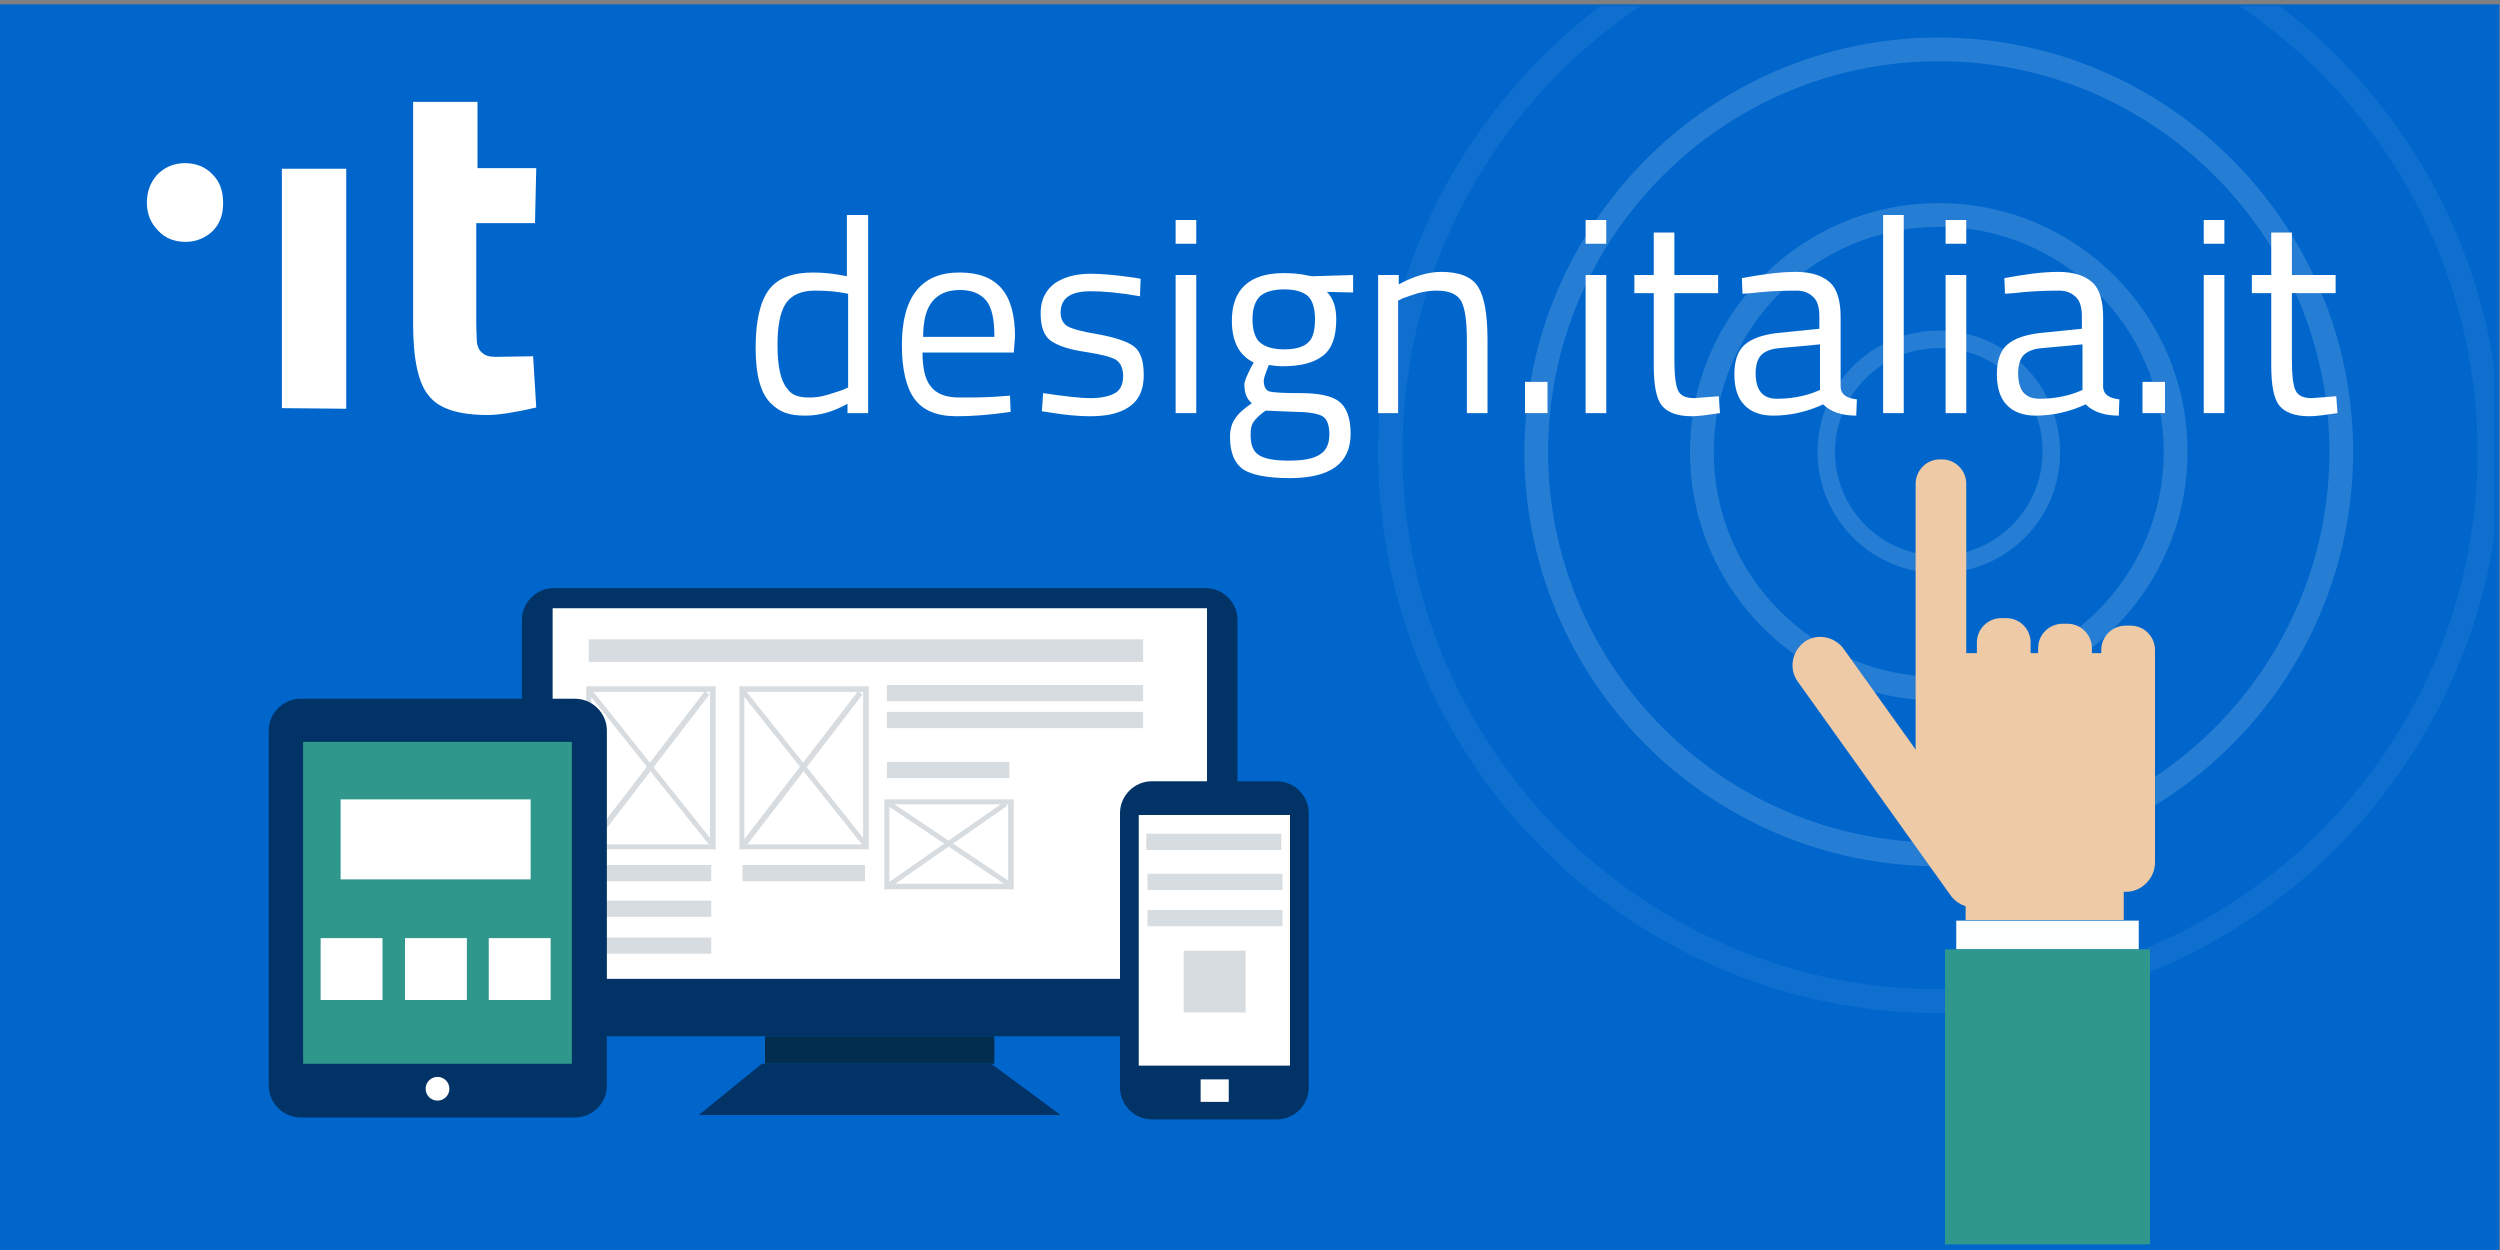 <?xml version="1.0" encoding="utf-8"?>
<!-- Generator: Adobe Illustrator 21.0.2, SVG Export Plug-In . SVG Version: 6.00 Build 0)  -->
<svg version="1.1" id="Livello_1" xmlns="http://www.w3.org/2000/svg" xmlns:xlink="http://www.w3.org/1999/xlink" x="0px" y="0px"
	 viewBox="0 0 400 200" style="enable-background:new 0 0 400 200;" xml:space="preserve">
<rect x="0" y="0" width="400" height="200" fill="#808080" stroke="none"/>
<style type="text/css">
	.st0{fill:#0066CC;}
	.st1{fill:#FFFFFF;}
	.st2{fill:#013366;}
	.st3{fill:#022D4F;}
	.st4{fill:#D7DCE0;}
	.st5{fill:#2F978B;}
	.st6{opacity:0.15;}
	.st7{opacity:0.4;}
	.st8{fill:none;}
	.st9{opacity:0.2;}
	.st10{fill:#EFCAA6;}
	.st11{fill:#FEFFFF;}
</style>
<g id="XMLID_1_">
	<rect y="0.7" class="st0" width="399.9" height="199.3"/>
</g>
<g id="XMLID_9_">
	<g>
		<g id="XMLID_75_">
			<path class="st1" d="M45.1,65.3V27h10.3v38.4L45.1,65.3L45.1,65.3z M85.6,35.7h-9.4v15.8c0,1.6,0.1,2.6,0.1,3.3
				c0.1,0.6,0.3,1.2,0.8,1.6c0.5,0.5,1.2,0.7,2.3,0.7l5.9-0.1l0.5,8.2c-3.4,0.8-6.1,1.2-7.8,1.2c-4.6,0-7.8-1-9.4-3.1
				c-1.7-2-2.5-5.9-2.5-11.5V16.3h10.3v10.6h9.4L85.6,35.7L85.6,35.7z M29.7,38.7c-1.8,0-3.3-0.6-4.4-1.8c-1.2-1.2-1.8-2.7-1.8-4.5
				c0-1.8,0.6-3.3,1.7-4.5c1.2-1.2,2.7-1.8,4.4-1.8s3.3,0.6,4.4,1.8c1.2,1.2,1.7,2.7,1.7,4.6c0,1.8-0.5,3.3-1.7,4.5
				C32.9,38,31.5,38.7,29.7,38.7z"/>
		</g>
	</g>
</g>
<g id="XMLID_2_">
	<g id="XMLID_30_">
		<g id="XMLID_26_">
			<path class="st2" d="M83.5,160.7V99.2c0-2.8,2.3-5.1,5.1-5.1h104.3c2.8,0,5.1,2.3,5.1,5.1v61.5c0,2.8-2.3,5.1-5.1,5.1H88.6
				C85.8,165.8,83.5,163.5,83.5,160.7z"/>
		</g>
		<g id="XMLID_25_">
			
				<rect x="111.1" y="74.6" transform="matrix(6.623928e-11 1 -1 6.623928e-11 267.721 -13.782)" class="st1" width="59.3" height="104.7"/>
		</g>
		<g id="XMLID_24_">
			<rect x="122.4" y="165.8" class="st3" width="36.7" height="4.4"/>
		</g>
		<g id="XMLID_28_">
			<polygon class="st2" points="169.7,178.4 111.8,178.4 121.9,170.2 158.6,170.2 			"/>
		</g>
	</g>
	<g id="XMLID_31_">
		<rect x="94.2" y="102.3" class="st4" width="88.7" height="3.6"/>
	</g>
	<g id="XMLID_32_">
		<path class="st4" d="M114.5,135.9H93.8v-26.1h20.7V135.9z M94.6,135.1h19v-24.4h-19V135.1z"/>
	</g>
	<g id="XMLID_48_">
		
			<rect x="88.1" y="122.8" transform="matrix(0.609 -0.793 0.793 0.609 -57.192 130.324)" class="st4" width="31.1" height="0.9"/>
	</g>
	<g id="XMLID_47_">
		
			<rect x="103.7" y="107.3" transform="matrix(0.782 -0.624 0.624 0.782 -53.907 91.765)" class="st4" width="0.8" height="31.1"/>
	</g>
	<g id="XMLID_62_">
		<path class="st4" d="M162.2,142.3h-20.7v-14.4h20.7V142.3z M142.3,141.4h19v-12.7h-19V141.4z"/>
	</g>
	<g id="XMLID_61_">
		
			<rect x="139.8" y="134.8" transform="matrix(0.821 -0.572 0.572 0.821 -50.143 110.778)" class="st4" width="23.1" height="0.8"/>
	</g>
	<g id="XMLID_60_">
		
			<rect x="151.4" y="123.4" transform="matrix(0.557 -0.831 0.831 0.557 -44.926 185.947)" class="st4" width="0.8" height="23.3"/>
	</g>
	<g id="XMLID_52_">
		<path class="st4" d="M139,135.9h-20.7v-26.1H139V135.9z M119.1,135.1h19v-24.4h-19V135.1z"/>
	</g>
	<g id="XMLID_51_">
		
			<rect x="112.6" y="122.8" transform="matrix(0.609 -0.793 0.793 0.609 -47.617 149.758)" class="st4" width="31.1" height="0.9"/>
	</g>
	<g id="XMLID_50_">
		
			<rect x="128.2" y="107.3" transform="matrix(0.782 -0.624 0.624 0.782 -48.556 107.053)" class="st4" width="0.8" height="31.1"/>
	</g>
	<g id="XMLID_49_">
		<rect x="94.2" y="138.4" class="st4" width="19.6" height="2.6"/>
	</g>
	<g id="XMLID_57_">
		<rect x="94.2" y="144.1" class="st4" width="19.6" height="2.6"/>
	</g>
	<g id="XMLID_58_">
		<rect x="94.2" y="150" class="st4" width="19.6" height="2.6"/>
	</g>
	<g id="XMLID_54_">
		<rect x="141.9" y="109.6" class="st4" width="41" height="2.6"/>
	</g>
	<g id="XMLID_55_">
		<rect x="141.9" y="113.9" class="st4" width="41" height="2.6"/>
	</g>
	<g id="XMLID_56_">
		<rect x="141.9" y="121.9" class="st4" width="19.6" height="2.6"/>
	</g>
	<g id="XMLID_59_">
		<rect x="118.8" y="138.4" class="st4" width="19.6" height="2.6"/>
	</g>
</g>
<g id="XMLID_71_">
	<g id="XMLID_29_">
		<g id="XMLID_19_">
			<path class="st2" d="M204.3,179.1h-20c-2.8,0-5.1-2.3-5.1-5.1v-43.9c0-2.8,2.3-5.1,5.1-5.1h20c2.8,0,5.1,2.3,5.1,5.1V174
				C209.4,176.8,207.1,179.1,204.3,179.1z"/>
		</g>
		<g id="XMLID_20_">
			<rect x="182.2" y="130.4" class="st1" width="24.2" height="40.1"/>
		</g>
		<g id="XMLID_21_">
			<rect x="192.1" y="172.7" class="st1" width="4.5" height="3.6"/>
		</g>
	</g>
	<g id="XMLID_67_">
		<rect x="183.4" y="133.4" class="st4" width="21.6" height="2.6"/>
	</g>
	<g id="XMLID_68_">
		<rect x="183.6" y="139.8" class="st4" width="21.6" height="2.6"/>
	</g>
	<g id="XMLID_69_">
		<rect x="183.6" y="145.6" class="st4" width="21.6" height="2.6"/>
	</g>
	<g id="XMLID_70_">
		<rect x="189.4" y="152.1" class="st4" width="9.9" height="9.9"/>
	</g>
</g>
<g id="XMLID_3_">
	<g id="XMLID_6_">
		<g id="XMLID_22_">
			<path class="st2" d="M92,178.8H48.1c-2.8,0-5.1-2.3-5.1-5.1v-56.8c0-2.8,2.3-5.1,5.1-5.1H92c2.8,0,5.1,2.3,5.1,5.1v56.8
				C97.1,176.5,94.8,178.8,92,178.8z"/>
		</g>
		<g id="XMLID_23_">
			<rect x="48.5" y="118.7" class="st5" width="43" height="51.5"/>
		</g>
		<g id="XMLID_27_">
			<circle class="st1" cx="70" cy="174.2" r="1.9"/>
		</g>
	</g>
	<g id="XMLID_53_">
		<rect x="54.5" y="127.9" class="st1" width="30.4" height="12.8"/>
	</g>
	<g id="XMLID_63_">
		<rect x="51.3" y="150.1" class="st1" width="9.9" height="9.9"/>
	</g>
	<g id="XMLID_65_">
		<rect x="64.8" y="150.1" class="st1" width="9.9" height="9.9"/>
	</g>
	<g id="XMLID_66_">
		<rect x="78.2" y="150.1" class="st1" width="9.9" height="9.9"/>
	</g>
</g>
<g id="XMLID_170_" class="st6">
	<g id="XMLID_39_">
		<path class="st1" d="M310.2,91.7c-10.7,0-19.4-8.7-19.4-19.4c0-10.7,8.7-19.4,19.4-19.4c10.7,0,19.4,8.7,19.4,19.4
			C329.7,83,321,91.7,310.2,91.7z M310.2,55.7c-9.2,0-16.6,7.5-16.6,16.6c0,9.2,7.5,16.6,16.6,16.6c9.2,0,16.6-7.5,16.6-16.6
			C326.9,63.1,319.4,55.7,310.2,55.7z"/>
	</g>
</g>
<g id="XMLID_325_" class="st6">
	<g id="XMLID_33_">
		<path class="st1" d="M310.2,138.6c-36.6,0-66.3-29.7-66.3-66.3C244,35.8,273.7,6,310.2,6s66.3,29.7,66.3,66.3
			C376.5,108.9,346.8,138.6,310.2,138.6z M310.2,9.8c-34.5,0-62.5,28.1-62.5,62.5s28.1,62.5,62.5,62.5s62.5-28.1,62.5-62.5
			S344.7,9.8,310.2,9.8z"/>
	</g>
</g>
<g class="st6">
	<g>
		<path class="st1" d="M310.2,112.1c21.9,0,39.8-17.8,39.8-39.8s-17.8-39.8-39.8-39.8c-21.9,0-39.8,17.8-39.8,39.8
			S288.3,112.1,310.2,112.1z M310.2,36.3c19.9,0,36,16.2,36,36s-16.2,36-36,36c-19.9,0-36-16.2-36-36S290.4,36.3,310.2,36.3z"/>
	</g>
	<g class="st7">
		<path class="st1" d="M220.5,72.3c0,49.5,40.3,89.8,89.8,89.8c44.9,0,82.3-33.2,88.8-76.4V58.9c-3.5-23.5-16.2-44.1-34.3-57.9h-6.4
			c22.9,15.5,38,41.7,38,71.3c0,47.4-38.6,86-86,86c-47.4,0-86-38.6-86-86c0-29.7,15.1-55.9,38-71.3h-6.4
			C234.4,17.4,220.5,43.3,220.5,72.3z"/>
	</g>
	<g class="st7">
		<path class="st8" d="M310.2,108.4c19.9,0,36-16.2,36-36s-16.2-36-36-36c-19.9,0-36,16.2-36,36S290.4,108.4,310.2,108.4z"/>
	</g>
	<g>
		<path class="st8" d="M399,58.9V1h-34.3C382.8,14.8,395.5,35.4,399,58.9z"/>
	</g>
	<g class="st9">
		<path class="st8" d="M224.2,72.3c0,47.4,38.6,86,86,86c47.4,0,86-38.6,86-86c0-29.7-15.1-55.9-38-71.3h-96
			C239.3,16.5,224.2,42.7,224.2,72.3z M310.2,32.5c21.9,0,39.8,17.8,39.8,39.8s-17.8,39.8-39.8,39.8c-21.9,0-39.8-17.8-39.8-39.8
			S288.3,32.5,310.2,32.5z"/>
	</g>
	<g>
		<path class="st8" d="M310.2,162.1c-49.5,0-89.8-40.3-89.8-89.8c0-29,13.9-54.9,35.3-71.3h-62.2v198H399V85.7
			C392.5,128.9,355.2,162.1,310.2,162.1z"/>
	</g>
</g>
<g>
	<g>
		<path class="st10" d="M310.7,131.7h-0.3c-2.1,0-3.9-1.7-3.9-3.9V77.4c0-2.1,1.7-3.9,3.9-3.9h0.3c2.1,0,3.9,1.7,3.9,3.9v50.5
			C314.5,130,312.8,131.7,310.7,131.7z"/>
		<path class="st10" d="M318.5,144.3l-0.1,0.1c-2,1.4-4.7,0.9-6.2-1l-24.6-34.4c-1.4-2-0.9-4.7,1-6.2l0.1-0.1c2-1.4,4.7-0.9,6.2,1
			l24.6,34.4C320.9,140.1,320.4,142.9,318.5,144.3z"/>
		<path class="st10" d="M340.1,142.7L340.1,142.7c-2.2,0-3.9-1.8-3.9-3.9v-34.8c0-2.2,1.8-3.9,3.9-3.9h0.8c2.2,0,3.9,1.8,3.9,3.9v34
			C344.8,140.5,342.7,142.7,340.1,142.7z"/>
		<path class="st10" d="M330.8,142.4h-0.8c-2.2,0-3.9-1.8-3.9-3.9v-34.8c0-2.2,1.8-3.9,3.9-3.9h0.8c2.2,0,3.9,1.8,3.9,3.9v34.8
			C334.7,140.6,332.9,142.4,330.8,142.4z"/>
		<path class="st10" d="M321,141.5h-0.8c-2.2,0-3.9-1.8-3.9-3.9v-34.8c0-2.2,1.8-3.9,3.9-3.9h0.8c2.2,0,3.9,1.8,3.9,3.9v34.8
			C324.9,139.7,323.1,141.5,321,141.5z"/>
		<path class="st10" d="M312.7,141h23.1c3.8,0,6.9-3.1,6.9-6.9v-29.6h-30V141z"/>
		<rect x="314.5" y="140.7" class="st10" width="25.3" height="6.5"/>
	</g>
	<rect x="313" y="147.3" class="st11" width="29.2" height="4.6"/>
	<rect x="311.2" y="151.9" class="st5" width="32.8" height="47.2"/>
</g>
<g>
	<g>
		<path class="st1" d="M138.9,34.4v31.7h-3.3v-1.5c-2.3,1.3-4.5,1.9-6.7,1.9c-1.2,0-2.2-0.1-3.1-0.4c-0.9-0.3-1.7-0.8-2.5-1.6
			c-1.6-1.6-2.4-4.5-2.4-8.8c0-4.3,0.7-7.4,2.1-9.3s3.8-2.8,7.1-2.8c1.7,0,3.5,0.2,5.4,0.6v-9.8H138.9z M127.4,63.3
			c0.5,0.2,1.2,0.3,2.1,0.3s1.8-0.1,2.8-0.4c1-0.3,1.9-0.6,2.5-0.8l0.9-0.4V47c-1.9-0.4-3.6-0.5-5.3-0.5c-2.2,0-3.8,0.7-4.7,2.1
			c-0.9,1.4-1.3,3.6-1.3,6.6c0,3.4,0.5,5.7,1.5,6.9C126.3,62.7,126.8,63.1,127.4,63.3z"/>
		<path class="st1" d="M160.3,63.4l1.3-0.1l0.1,2.6c-3.4,0.5-6.2,0.7-8.6,0.7c-3.2,0-5.4-0.9-6.8-2.8c-1.3-1.8-2-4.7-2-8.6
			c0-7.7,3.1-11.6,9.2-11.6c3,0,5.2,0.8,6.7,2.5c1.5,1.7,2.2,4.3,2.2,7.8l-0.2,2.5h-14.6c0,2.4,0.4,4.3,1.3,5.4
			c0.9,1.2,2.4,1.8,4.6,1.8C155.8,63.6,158,63.6,160.3,63.4z M159.1,53.8c0-2.7-0.4-4.6-1.3-5.7c-0.9-1.1-2.3-1.7-4.2-1.7
			c-2,0-3.4,0.6-4.4,1.8c-1,1.2-1.5,3.1-1.5,5.7H159.1z"/>
		<path class="st1" d="M174.5,46.6c-3.2,0-4.8,1.1-4.8,3.4c0,1,0.4,1.8,1.1,2.2c0.7,0.4,2.4,0.9,5,1.3c2.6,0.5,4.5,1.1,5.6,1.9
			c1.1,0.8,1.6,2.4,1.6,4.6c0,2.3-0.7,3.9-2.2,5c-1.5,1.1-3.6,1.6-6.4,1.6c-1.8,0-4-0.2-6.4-0.6l-1.3-0.2l0.2-2.9
			c3.4,0.5,5.9,0.8,7.6,0.8c1.7,0,3-0.3,3.9-0.8c0.9-0.5,1.3-1.5,1.3-2.7c0-1.3-0.4-2.1-1.1-2.6c-0.8-0.5-2.4-0.9-5-1.3
			c-2.6-0.4-4.4-1-5.5-1.8c-1.1-0.8-1.6-2.3-1.6-4.4c0-2.1,0.8-3.7,2.3-4.8c1.5-1,3.4-1.5,5.7-1.5c1.8,0,4,0.2,6.8,0.6l1.2,0.2
			l-0.1,2.8C179,46.8,176.4,46.6,174.5,46.6z"/>
		<path class="st1" d="M188.1,39v-3.8h3.3V39H188.1z M188.1,66.1V44h3.3v22.1H188.1z"/>
		<path class="st1" d="M206.3,76.5c-3.5,0-6-0.5-7.4-1.4c-1.4-1-2.1-2.7-2.1-5.2c0-1.2,0.3-2.2,0.8-2.9c0.5-0.8,1.4-1.6,2.7-2.5
			c-0.8-0.6-1.2-1.6-1.2-3c0-0.5,0.4-1.4,1.1-2.8l0.4-0.7c-2.3-1.1-3.5-3.3-3.5-6.7c0-5,2.8-7.6,8.3-7.6c1.4,0,2.7,0.1,3.9,0.4
			l0.7,0.1l6.5-0.2v2.8l-4.2-0.1c1,1,1.5,2.4,1.5,4.4c0,2.8-0.7,4.7-2.1,5.8c-1.4,1.1-3.5,1.7-6.5,1.7c-0.8,0-1.5-0.1-2.2-0.2
			c-0.5,1.3-0.8,2.1-0.8,2.5c0,0.9,0.3,1.5,0.8,1.7c0.6,0.2,2.3,0.3,5.1,0.3s4.9,0.4,6.1,1.3c1.2,0.9,1.9,2.6,1.9,5.2
			C216.1,74.2,212.8,76.5,206.3,76.5z M200.1,69.6c0,1.6,0.4,2.6,1.3,3.2c0.9,0.6,2.5,0.9,4.8,0.9c2.3,0,4-0.3,5-1
			c1-0.6,1.5-1.7,1.5-3.2s-0.4-2.5-1.1-2.9c-0.7-0.4-2.2-0.7-4.3-0.7l-4.8-0.2c-1,0.7-1.6,1.3-2,1.9
			C200.2,68.1,200.1,68.7,200.1,69.6z M200.4,51.1c0,1.7,0.4,3,1.2,3.7c0.8,0.7,2.1,1.1,3.9,1.1c1.8,0,3.1-0.4,3.8-1.1
			c0.8-0.7,1.1-2,1.1-3.7c0-1.8-0.4-3-1.1-3.7c-0.8-0.7-2-1.1-3.8-1.1c-1.8,0-3.1,0.4-3.9,1.1C200.8,48.2,200.4,49.4,200.4,51.1z"/>
		<path class="st1" d="M223.8,66.1h-3.3V44h3.3v1.5c2.4-1.3,4.7-2,6.8-2c2.9,0,4.9,0.8,5.9,2.4c1,1.6,1.5,4.4,1.5,8.5v11.7h-3.3
			V54.5c0-3.1-0.3-5.2-0.9-6.3c-0.6-1.1-1.9-1.7-3.9-1.7c-0.9,0-1.9,0.1-3,0.4c-1,0.3-1.8,0.6-2.4,0.8l-0.8,0.4V66.1z"/>
		<path class="st1" d="M244,66.1v-5h3.6v5H244z"/>
		<path class="st1" d="M253.7,39v-3.8h3.3V39H253.7z M253.7,66.1V44h3.3v22.1H253.7z"/>
		<path class="st1" d="M274.9,46.9h-7v10.6c0,2.5,0.2,4.2,0.6,5c0.4,0.8,1.2,1.2,2.6,1.2l3.9-0.3l0.2,2.7c-2,0.3-3.5,0.5-4.5,0.5
			c-2.3,0-3.9-0.6-4.8-1.7c-0.9-1.1-1.3-3.3-1.3-6.4V46.9h-3.1V44h3.1v-6.8h3.3V44h7V46.9z"/>
		<path class="st1" d="M294.5,50.7V62c0.1,1.1,0.9,1.7,2.6,1.9l-0.1,2.6c-2.3,0-4.1-0.6-5.3-1.8c-2.6,1.2-5.3,1.8-8,1.8
			c-2,0-3.6-0.6-4.6-1.7c-1.1-1.1-1.6-2.8-1.6-4.9c0-2.1,0.5-3.7,1.6-4.7c1.1-1,2.8-1.6,5.1-1.9l6.9-0.7v-1.9c0-1.5-0.3-2.6-1-3.2
			c-0.6-0.6-1.5-1-2.6-1c-2.4,0-4.8,0.1-7.3,0.4l-1.4,0.1l-0.1-2.5c3.2-0.6,6.1-1,8.6-1c2.5,0,4.3,0.6,5.5,1.7
			S294.5,48.3,294.5,50.7z M280.9,59.7c0,2.7,1.1,4.1,3.4,4.1c2,0,4-0.3,5.9-1l1-0.4v-7.3l-6.5,0.6c-1.3,0.1-2.3,0.5-2.9,1.1
			S280.9,58.5,280.9,59.7z"/>
		<path class="st1" d="M301.3,66.1V34.4h3.3v31.7H301.3z"/>
		<path class="st1" d="M311.3,39v-3.8h3.3V39H311.3z M311.3,66.1V44h3.3v22.1H311.3z"/>
		<path class="st1" d="M336.5,50.7V62c0.1,1.1,0.9,1.7,2.6,1.9l-0.1,2.6c-2.3,0-4.1-0.6-5.3-1.8c-2.6,1.2-5.3,1.8-8,1.8
			c-2,0-3.6-0.6-4.6-1.7c-1.1-1.1-1.6-2.8-1.6-4.9c0-2.1,0.5-3.7,1.6-4.7c1.1-1,2.8-1.6,5.1-1.9l6.9-0.7v-1.9c0-1.5-0.3-2.6-1-3.2
			c-0.6-0.6-1.5-1-2.6-1c-2.4,0-4.8,0.1-7.3,0.4l-1.4,0.1l-0.1-2.5c3.2-0.6,6.1-1,8.6-1c2.5,0,4.3,0.6,5.5,1.7
			S336.5,48.3,336.5,50.7z M322.9,59.7c0,2.7,1.1,4.1,3.4,4.1c2,0,4-0.3,5.9-1l1-0.4v-7.3l-6.5,0.6c-1.3,0.1-2.3,0.5-2.9,1.1
			S322.9,58.5,322.9,59.7z"/>
		<path class="st1" d="M342.8,66.1v-5h3.6v5H342.8z"/>
		<path class="st1" d="M352.6,39v-3.8h3.3V39H352.6z M352.6,66.1V44h3.3v22.1H352.6z"/>
		<path class="st1" d="M373.7,46.9h-7v10.6c0,2.5,0.2,4.2,0.6,5c0.4,0.8,1.2,1.2,2.6,1.2l3.9-0.3l0.2,2.7c-2,0.3-3.5,0.5-4.5,0.5
			c-2.3,0-3.9-0.6-4.8-1.7c-0.9-1.1-1.3-3.3-1.3-6.4V46.9h-3.1V44h3.1v-6.8h3.3V44h7V46.9z"/>
	</g>
</g>
</svg>
